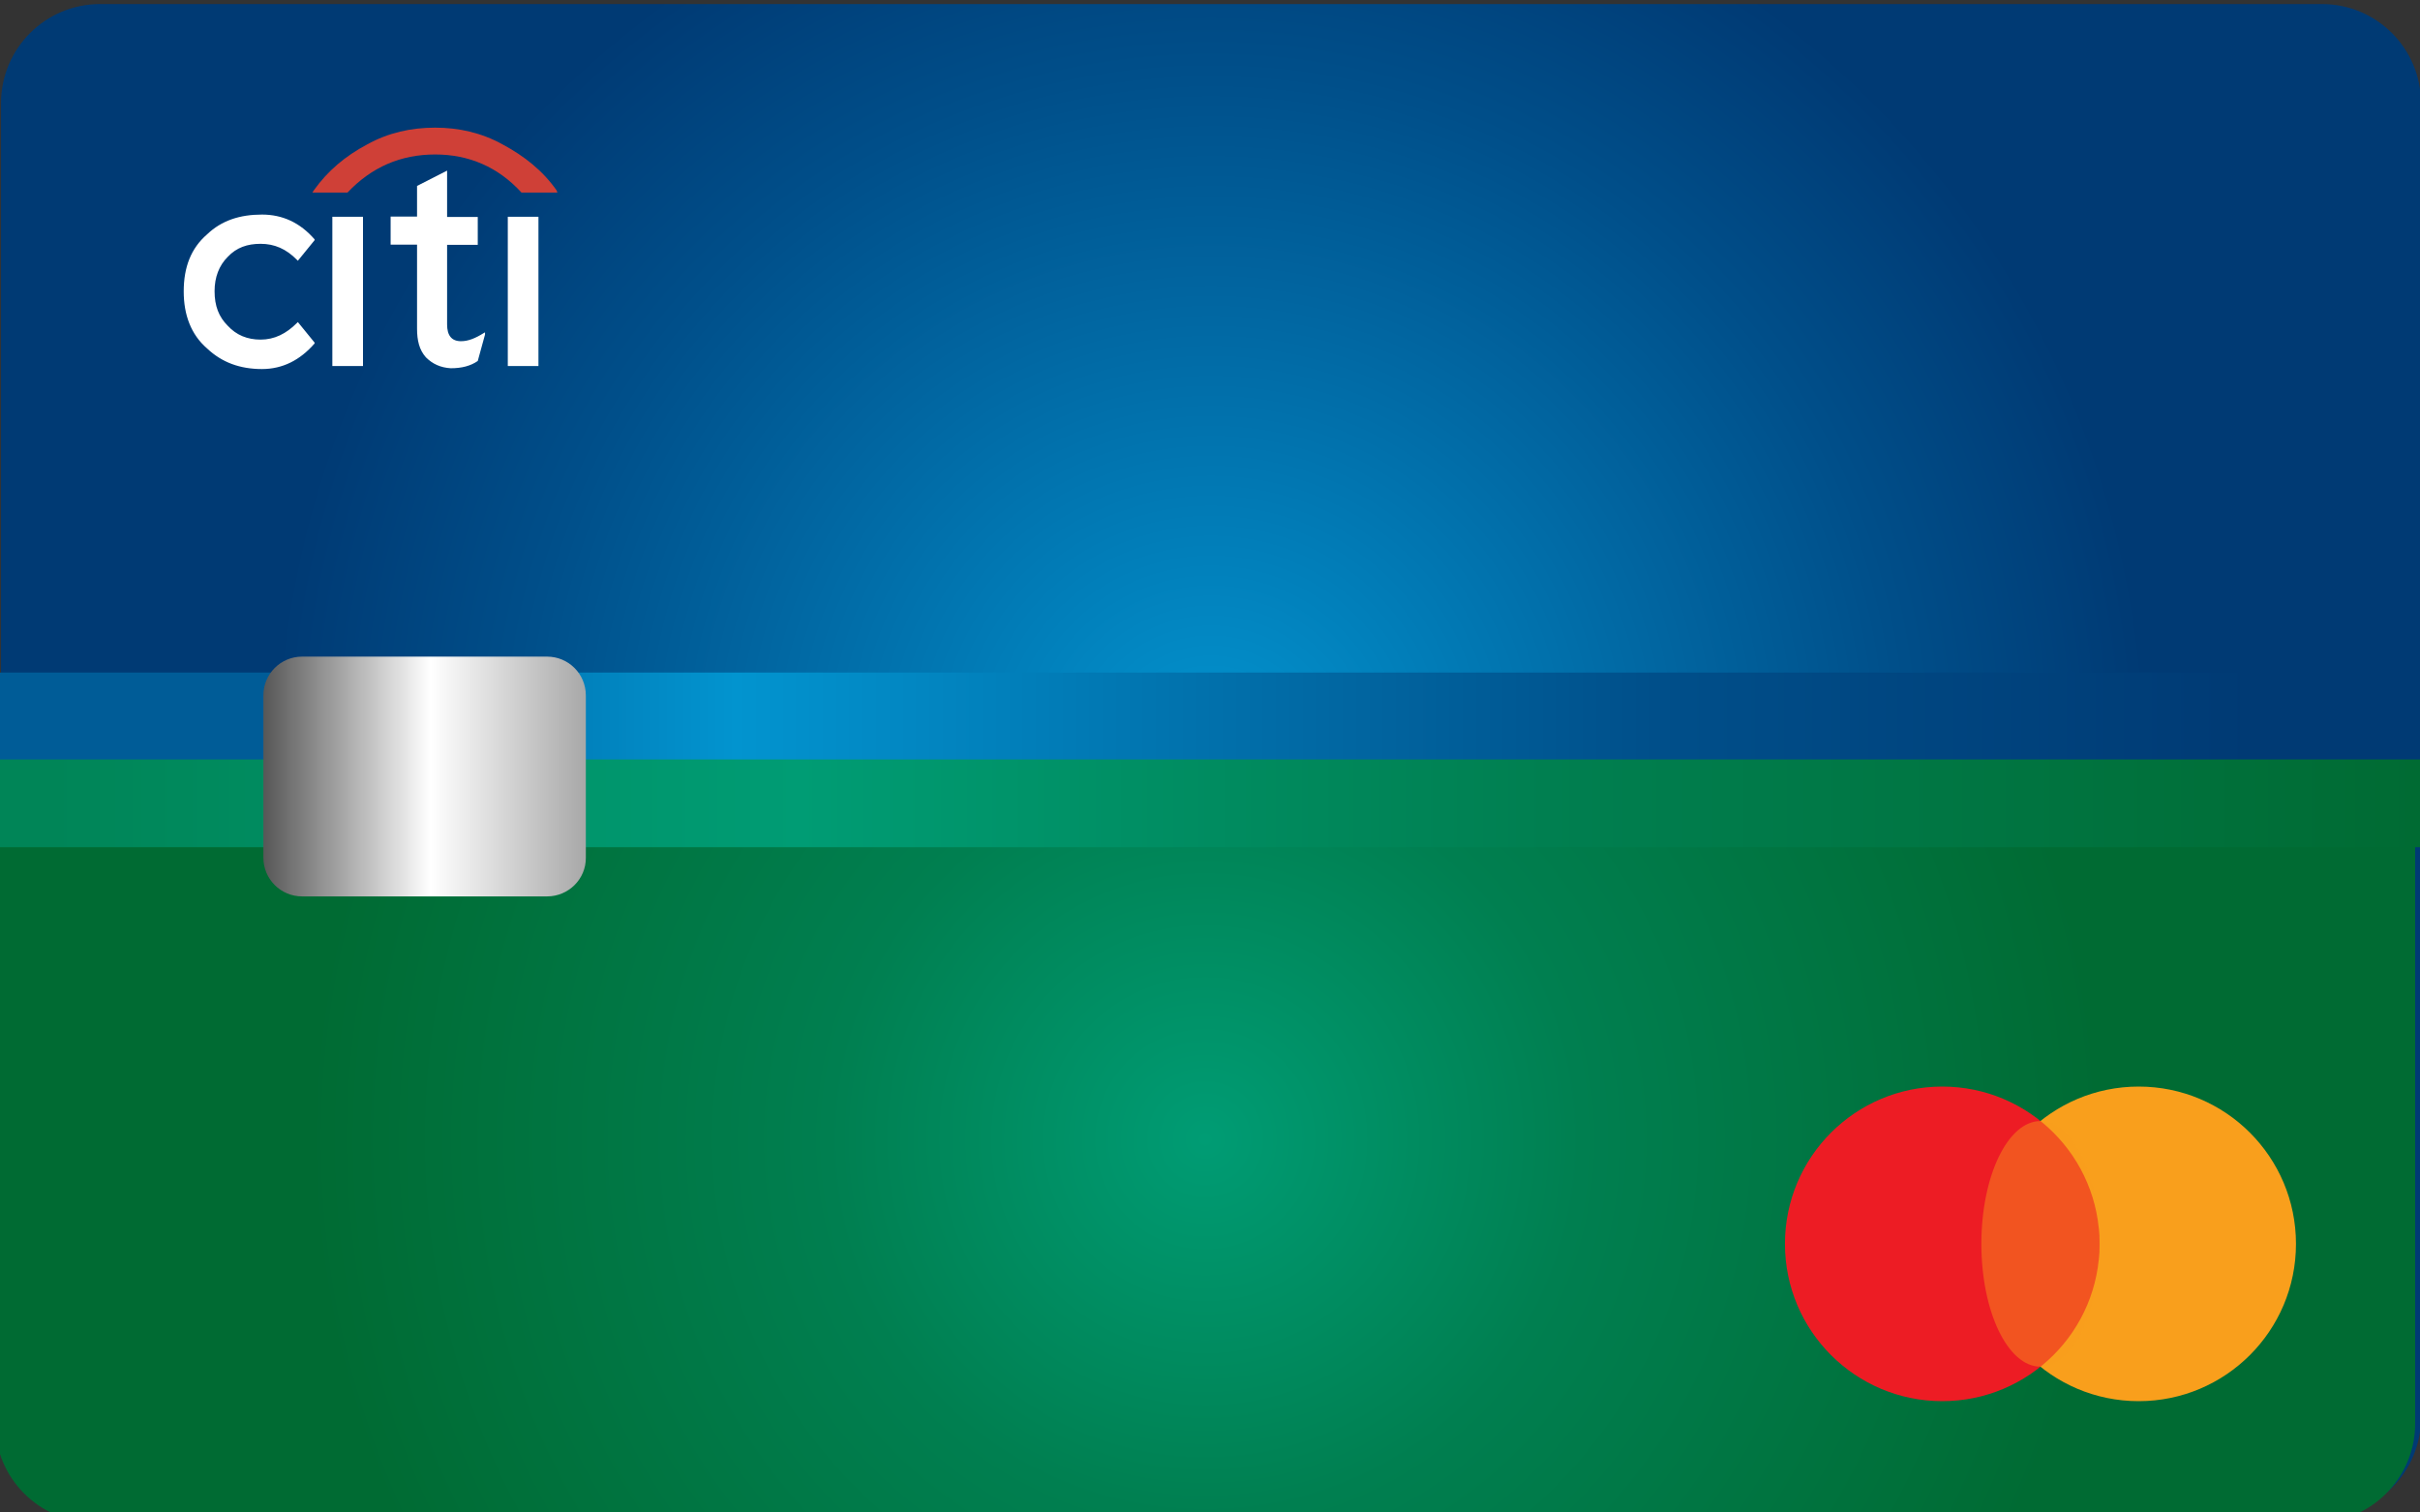 <?xml version="1.0" encoding="utf-8"?>
<!-- Generator: Adobe Illustrator 24.0.0, SVG Export Plug-In . SVG Version: 6.00 Build 0)  -->
<svg version="1.1" id="Layer_1" xmlns="http://www.w3.org/2000/svg" xmlns:xlink="http://www.w3.org/1999/xlink" x="0px" y="0px"
	 viewBox="0 0 120 75" style="enable-background:new 0 0 120 75;" xml:space="preserve">
<rect x="0" y="0" width="120" height="75" fill="#333333" stroke="none"/>
<style type="text/css">
	.st0{fill:url(#SVGID_1_);}
	.st1{fill:url(#SVGID_2_);}
	.st2{fill:url(#SVGID_3_);}
	.st3{fill:url(#SVGID_4_);}
	.st4{fill:url(#SVGID_5_);}
	.st5{fill:#FFFFFF;}
	.st6{fill:#CF4037;}
	.st7{fill:#F99F1C;}
	.st8{fill:#ED1C24;}
	.st9{opacity:0.43;fill:#F99F1C;enable-background:new    ;}
</style>
<radialGradient id="SVGID_1_" cx="60.05" cy="37.705" r="50.033" gradientUnits="userSpaceOnUse">
	<stop  offset="0" style="stop-color:#0294CF"/>
	<stop  offset="0.683" style="stop-color:#004F8A"/>
	<stop  offset="0.93" style="stop-color:#003A74"/>
</radialGradient>
<path class="st0" d="M115.14,75.21H4.97c-2.72,0-4.92-2.2-4.92-4.92V5.12c0-2.72,2.2-4.92,4.92-4.92h110.16
	c2.72,0,4.92,2.2,4.92,4.92v65.16C120.06,73,117.85,75.21,115.14,75.21z"/>
<radialGradient id="SVGID_2_" cx="59.763" cy="56.492" r="44.504" gradientUnits="userSpaceOnUse">
	<stop  offset="0" style="stop-color:#009C74"/>
	<stop  offset="0.419" style="stop-color:#007F50"/>
	<stop  offset="1" style="stop-color:#006B33"/>
</radialGradient>
<path class="st1" d="M114.85,75.5H4.68c-2.72,0-4.92-2.2-4.92-4.92V37.49h120v33.08C119.77,73.29,117.56,75.5,114.85,75.5z"/>
<linearGradient id="SVGID_3_" gradientUnits="userSpaceOnUse" x1="0" y1="35.529" x2="120.05" y2="35.529">
	<stop  offset="0.116" style="stop-color:#005C97"/>
	<stop  offset="0.304" style="stop-color:#0294CF"/>
	<stop  offset="0.684" style="stop-color:#004F8A"/>
	<stop  offset="0.93" style="stop-color:#003A74"/>
</linearGradient>
<rect y="33.35" class="st2" width="120.05" height="4.35"/>
<linearGradient id="SVGID_4_" gradientUnits="userSpaceOnUse" x1="0" y1="39.841" x2="120.05" y2="39.841">
	<stop  offset="0.021" style="stop-color:#008557"/>
	<stop  offset="0.33" style="stop-color:#009C74"/>
	<stop  offset="0.639" style="stop-color:#007F50"/>
	<stop  offset="1" style="stop-color:#006B33"/>
</linearGradient>
<rect y="37.66" class="st3" width="120.05" height="4.35"/>
<linearGradient id="SVGID_5_" gradientUnits="userSpaceOnUse" x1="13.06" y1="38.505" x2="29.05" y2="38.505">
	<stop  offset="0" style="stop-color:#575757"/>
	<stop  offset="0.519" style="stop-color:#FFFFFF"/>
	<stop  offset="1" style="stop-color:#A8A8A8"/>
</linearGradient>
<path class="st4" d="M27.13,44.45H14.98c-1.06,0-1.92-0.86-1.92-1.92v-8.05c0-1.06,0.86-1.92,1.92-1.92h12.15
	c1.06,0,1.92,0.86,1.92,1.92v8.05C29.06,43.59,28.19,44.45,27.13,44.45z"/>
<g>
	<path class="st5" d="M18,10.75h-1.52v7.4H18V10.75z M19.37,10.75v1.38h1.31v4.17c0,0.58,0.11,1.05,0.44,1.42
		c0.33,0.33,0.73,0.51,1.23,0.54c0.54,0,0.98-0.11,1.34-0.36l0.36-1.31v-0.11l-0.07,0.04c-0.4,0.25-0.76,0.4-1.12,0.4
		c-0.47,0-0.69-0.29-0.69-0.83v-3.95h1.52v-1.38h-1.52V8.46l-1.49,0.76v1.52H19.37z M26.7,10.75h-1.52v7.4h1.52V10.75z M12.99,10.64
		c-1.09,0-2,0.29-2.72,0.98c-0.8,0.69-1.16,1.63-1.16,2.83c0,1.16,0.36,2.14,1.16,2.83c0.73,0.69,1.63,1.02,2.72,1.02
		c1.02,0,1.89-0.44,2.61-1.27v-0.04l-0.83-1.02l-0.04,0.04c-0.54,0.54-1.12,0.83-1.81,0.83c-0.65,0-1.2-0.22-1.63-0.69
		c-0.44-0.44-0.65-0.98-0.65-1.71c0-0.69,0.22-1.27,0.65-1.7c0.44-0.47,0.98-0.65,1.63-0.65c0.69,0,1.27,0.25,1.81,0.8l0.04,0.04
		l0.83-1.02v-0.04C14.88,11.04,14.01,10.64,12.99,10.64L12.99,10.64z"/>
	<path class="st6" d="M17.23,9.55c1.2-1.27,2.65-1.89,4.35-1.89c1.67,0,3.12,0.62,4.28,1.89h1.78l-0.04-0.11
		c-0.69-0.98-1.6-1.7-2.68-2.28c-1.05-0.58-2.18-0.83-3.34-0.83c-1.2,0-2.32,0.25-3.37,0.83c-1.09,0.58-1.96,1.31-2.65,2.28
		l-0.07,0.11H17.23z"/>
</g>
<g>
	<circle class="st7" cx="106.05" cy="61.68" r="7.8"/>
	<circle class="st8" cx="96.31" cy="61.68" r="7.8"/>
	<ellipse class="st9" cx="101.18" cy="61.68" rx="2.93" ry="6.09"/>
</g>
</svg>
